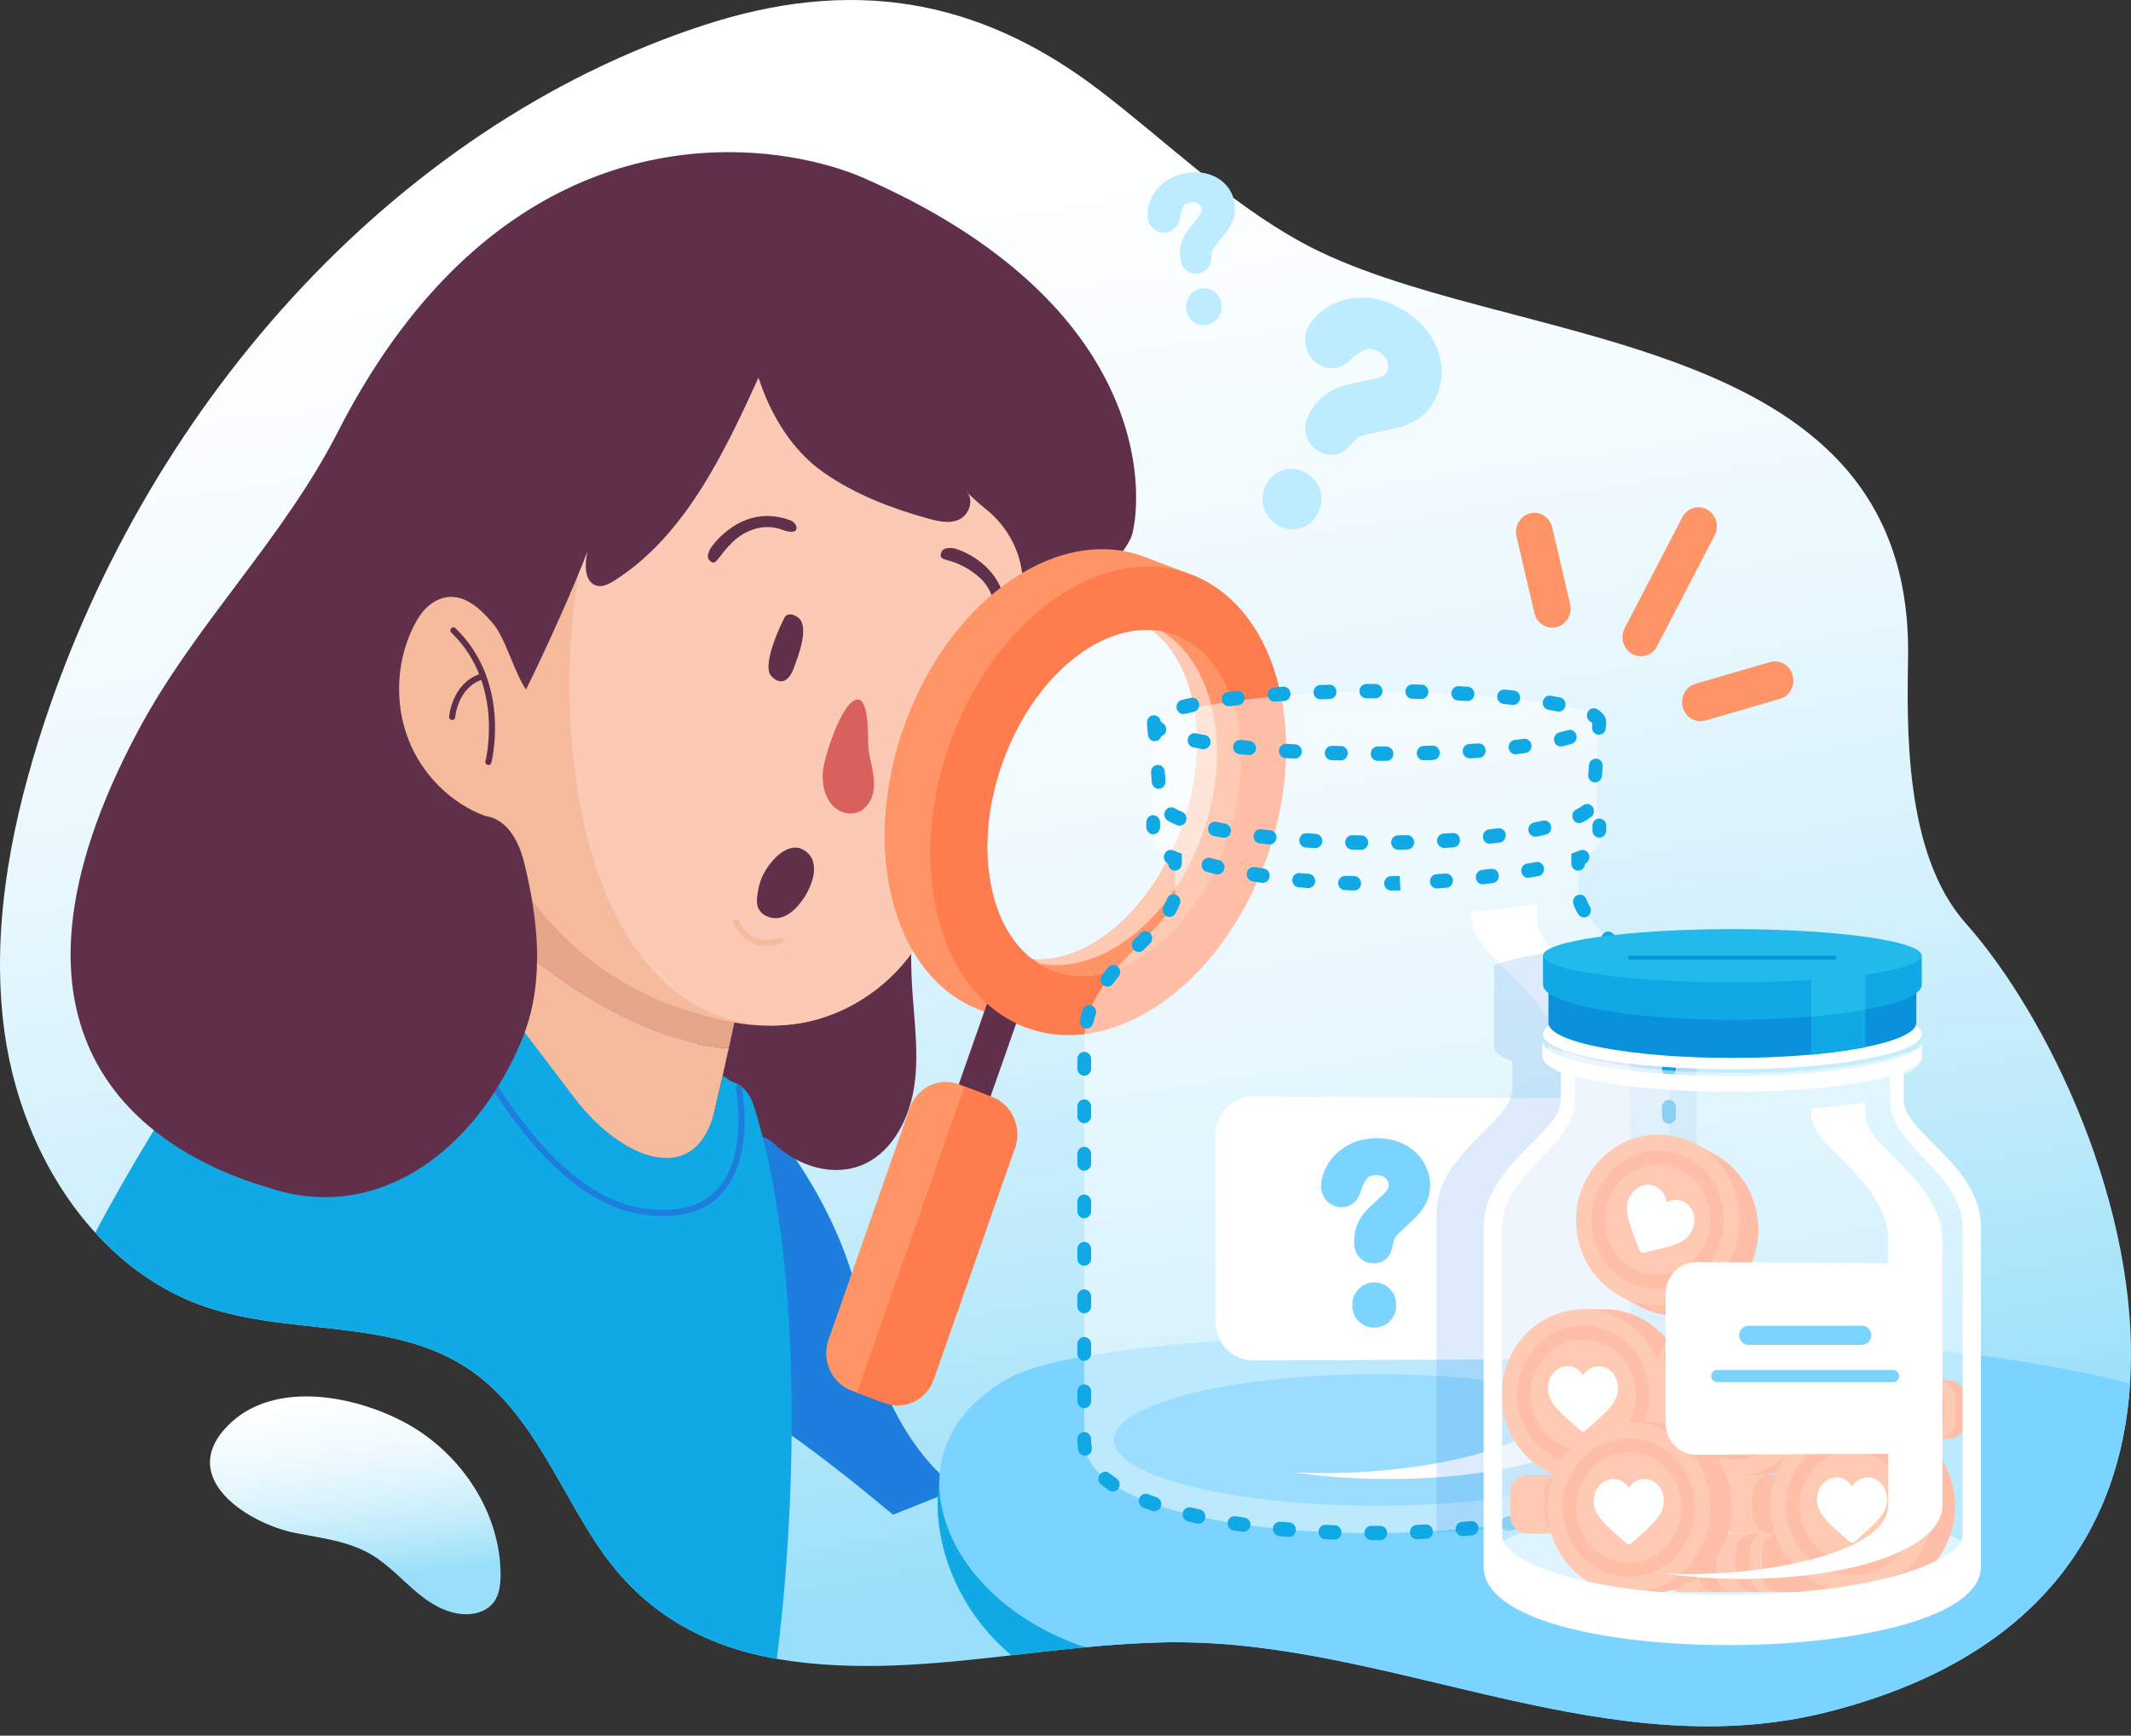 <svg width="205" height="167" viewBox="0 0 205 167" fill="none" xmlns="http://www.w3.org/2000/svg">
<rect x="0" y="0" width="205" height="167" fill="#333333" stroke="none"/>
<g clip-path="url(#clip0_158_73879)">
<path d="M204.91 133.155C204.018 146.911 196.372 159.527 175.794 164.728C155.119 169.956 135.204 158.617 114.812 158.038C114.158 158.02 113.513 158.011 112.876 158.011C112.222 158.02 111.568 158.029 110.914 158.057C109.72 158.093 108.527 158.158 107.334 158.25C106.918 158.277 106.494 158.305 106.07 158.341C105.504 158.387 104.938 158.443 104.373 158.498C102.013 158.727 99.653 159.003 97.293 159.27C89.841 160.124 82.389 160.887 74.92 159.646C74.859 159.637 74.788 159.628 74.726 159.61C67.646 158.387 61.785 155.089 57.569 148.813C53.75 143.134 51.152 136.105 45.574 132.062C38.211 126.723 28.284 128.607 19.808 125.749C15.68 124.352 12.1 121.834 9.165 118.609C4.454 113.445 1.413 106.452 0.432 99.294C-0.85 89.922 0.874 80.347 3.667 71.37C13.541 39.631 37.539 12.304 67.637 2.444C81.638 -2.141 93.907 -0.404 105.849 8.748C112.24 13.646 118.127 19.416 125.118 23.266C144.202 33.797 184.023 30.884 183.555 63.182C183.458 69.743 183.13 82.13 189.097 88.828C196.92 97.613 206.007 116.248 204.91 133.155Z" fill="url(#paint0_linear_158_73879)"/>
<path d="M70.335 104.053L69.318 133.678C70.202 134.211 71.095 134.762 71.979 135.323C73.287 136.141 74.56 137.004 75.824 137.886C79.316 140.349 82.639 143.014 85.91 145.743L86.652 145.449L92.186 143.225C92.186 143.225 91.39 142.756 90.241 141.617C88.04 139.43 84.548 134.781 82.878 126.217C81.083 117 75.559 109.732 72.474 106.268C71.183 104.834 70.335 104.053 70.335 104.053Z" fill="#1D7EDD"/>
<path d="M68.203 91.943C68.999 95.095 65.507 104.412 66.276 107.573C67.046 110.734 72.155 107.812 74.453 110.027C76.751 112.241 80.251 113.316 83.124 112.012C85.926 110.734 87.526 107.537 87.968 104.385C88.41 101.233 87.924 98.045 87.738 94.865C87.155 84.996 89.577 74.972 94.571 66.555C95.013 65.81 95.013 64.974 95.084 64.101C95.154 63.228 94.818 62.254 94.058 61.859C93.316 61.473 92.414 61.73 91.636 62.025C82.594 65.424 74.824 72.371 70.254 81.174C68.858 83.848 67.461 89.012 68.203 91.943Z" fill="#60304B"/>
<path d="M46.982 73.317C46.982 73.317 46.655 82.579 45.815 87.78C57.342 98.43 65.651 100.635 70.115 100.856C70.627 98.513 70.972 96.849 71.087 96.206L46.982 73.317Z" fill="#E5A589"/>
<path d="M44.904 91.024C43.393 92.844 47.07 117.203 54.698 121.614C63.096 125.942 66.667 115.77 68.664 107.197C69.23 104.798 69.716 102.639 70.105 100.856C65.65 100.627 57.333 98.431 45.806 87.781C45.559 89.38 45.258 90.593 44.904 91.024Z" fill="#F5BB9C"/>
<path d="M74.728 159.609C67.647 158.387 61.787 155.088 57.571 148.812C53.752 143.134 51.154 136.104 45.576 132.061C38.213 126.722 28.286 128.606 19.809 125.748C15.681 124.352 12.102 121.834 9.167 118.609C15.514 106.525 26.183 91.033 28.675 89.232C33.846 85.483 44.064 87.624 49.05 90.39C49.103 90.418 49.138 90.445 49.182 90.482C49.377 90.638 49.182 91.309 48.882 92.108C48.325 93.496 47.423 95.334 47.627 95.582L47.945 96.013L47.971 96.032L49.766 98.421L50.473 99.34L52.753 102.335L55.228 105.597C57.694 108.869 60.974 111.212 63.732 111.405C65.42 111.533 66.914 110.835 67.913 109.071C68.204 108.538 68.461 107.922 68.673 107.196L68.903 106.167L69.062 105.469L69.141 105.175L69.389 104.109L69.521 103.493C69.804 103.668 70.078 103.861 70.335 104.054C70.352 104.054 71.846 104.339 72.465 106.259C77.636 122.385 76.363 147.076 74.728 159.609Z" fill="#10A8E5"/>
<path d="M71.069 104.651C71.069 104.651 73.774 118.094 62.071 116.596C50.376 115.099 42.403 94.47 42.403 94.47" stroke="#1D7EDD" stroke-width="0.585" stroke-miterlimit="10" stroke-linecap="round"/>
<path d="M78.847 98.007C74.861 99.046 71.457 99.027 65.5 97.033C57.023 94.222 50.234 87.569 47.035 78.941C46.584 78.215 43.729 78.739 39.583 73.317C35.438 67.896 38.408 55.767 43.331 56.391C48.255 57.016 50.703 64.597 50.703 64.597L53.098 52.606C54.389 52.358 57.553 51.503 58.57 50.639C53.885 67.684 58.809 95.545 78.847 98.007Z" fill="#F5BB9C"/>
<path d="M98.099 61.123C97.489 65.13 96.208 69.007 95.28 73.317C94.961 74.796 94.493 76.662 93.848 78.729C93.406 80.181 92.867 81.716 92.239 83.278C91.09 86.126 89.631 89.048 87.81 91.584C86.493 93.422 84.84 94.966 83.002 96.124C79.422 98.403 75.091 99.266 70.892 98.255C54.363 94.286 52.586 65.543 56.599 50.942C60.851 47.607 64.413 40.623 64.413 40.623C65.801 42.195 67.648 28.733 76.169 30.571C83.744 32.206 97.012 48.691 97.012 48.691C98.638 53.258 98.692 57.255 98.099 61.123Z" fill="#FCCAB4"/>
<path d="M83.523 71.718C83.558 73.216 84.805 75.789 83.443 77.443C83.231 77.7 83.001 77.948 82.718 78.077C81.773 78.518 80.677 78.187 80.014 77.415C79.351 76.644 79.094 75.532 79.147 74.429C79.209 72.987 80.721 68.484 81.949 67.547C83.602 66.288 83.487 70.377 83.523 71.718Z" fill="#D8615D"/>
<path d="M25.899 114.299C26.014 114.336 26.12 114.372 26.226 114.4C36.48 117.607 45.787 110.679 50.207 100.038C50.304 99.808 50.384 99.579 50.472 99.34C52.364 94.194 51.754 88.442 50.446 83.075C49.341 78.6 46.883 78.591 46.698 78.518C43.392 77.305 40.634 74.567 39.308 71.204C37.85 67.5 38.141 63.099 40.112 59.672C40.572 58.881 41.2 58.174 41.995 57.779C44.223 56.685 46.035 58.367 47.414 59.975C48.625 61.381 49.526 64.836 50.605 66.343C52.399 62.722 55.077 56.823 56.518 53.047C56.235 54.269 56.2 56.005 57.376 56.345C57.977 56.52 58.595 56.189 59.117 55.858C65.852 51.567 69.583 43.747 72.968 36.341C74.135 39.943 76.194 43.334 79.226 45.456C82.249 47.579 85.732 48.902 89.259 49.886C90.275 50.17 91.389 50.428 92.326 49.959C93.272 49.49 93.74 47.974 92.927 47.294C93.475 47.8 94.12 48.415 94.819 48.967C96.993 50.694 98.372 53.322 98.399 56.161C98.416 58.661 98.089 61.234 97.373 64.817C99.892 64.588 102.341 62.998 103.746 54.039C104.082 51.889 106.115 57.007 108.767 51.815C109.209 50.942 110.553 43.986 105.965 35.735C102.562 29.587 95.879 22.742 83.107 17.137C76.132 14.077 58.012 10.879 42.632 26.941C39.043 30.69 35.596 35.487 32.484 41.588C27.207 51.916 18.792 60.03 13.33 70.23C-2.387 99.597 13.612 110.706 25.899 114.299Z" fill="#60304B"/>
<path d="M68.249 53.92C68.673 54.333 68.832 54.067 69.106 53.754C69.389 53.442 70.459 51.77 71.961 51.145C73.049 50.612 74.304 50.566 75.417 51.034C77.15 51.595 76.779 50.244 75.886 50.014C71.289 48.397 68.434 52.642 68.434 52.642C68.434 52.642 67.825 53.515 68.249 53.92Z" fill="#60304B"/>
<path d="M90.576 53.093C90.338 53.635 90.603 53.727 91.027 53.874C92.282 54.177 93.44 54.811 94.395 55.721C95.261 56.584 95.739 57.797 95.712 59.047C95.844 60.894 96.932 60.067 96.826 59.111C96.675 54.039 91.84 52.771 91.84 52.771C91.84 52.771 90.815 52.55 90.576 53.093Z" fill="#60304B"/>
<path d="M76.699 59.359C77.954 60.177 76.805 63.053 76.372 64.266C75.939 65.479 75.108 66.03 74.189 65.038C73.269 64.045 75.046 60.177 75.515 59.341C75.515 59.341 75.851 58.817 76.699 59.359Z" fill="#60304B"/>
<path d="M91.01 63.623C92.415 64.138 91.805 67.225 91.62 68.502C91.434 69.779 90.683 70.478 89.64 69.706C88.588 68.934 89.578 64.772 89.896 63.862C89.896 63.862 90.126 63.274 91.01 63.623Z" fill="#60304B"/>
<path d="M46.982 73.317C46.982 73.317 48.927 65.791 43.614 60.655" stroke="#60304B" stroke-width="0.585" stroke-miterlimit="10" stroke-linecap="round" stroke-linejoin="round"/>
<path d="M43.499 68.98C43.499 68.98 43.729 65.994 46.248 65.13" stroke="#60304B" stroke-width="0.585" stroke-miterlimit="10" stroke-linecap="round" stroke-linejoin="round"/>
<path d="M110.296 158.075C108.325 158.158 106.354 158.305 104.374 158.498C102.014 158.727 99.654 159.003 97.293 159.27C88.18 151.615 87.279 137.207 97.903 132.218L110.296 158.075Z" fill="#10A8E5"/>
<path d="M204.912 133.154C204.019 146.91 196.373 159.526 175.795 164.727C155.12 169.955 135.206 158.616 114.813 158.038C114.159 158.019 113.514 158.01 112.878 158.01C112.224 158.01 111.569 158.028 110.915 158.056C109.722 158.093 108.529 158.157 107.335 158.249C106.911 158.277 106.487 158.304 106.071 158.341C105.506 158.387 104.94 158.442 104.374 158.497C89.498 153.434 85.096 138.236 97.904 132.217C109.183 126.915 179.234 125.987 204.912 133.154Z" fill="#7BD3FF"/>
<path d="M70.838 88.764C70.838 88.764 71.837 91.493 75.125 90.501" stroke="#F5BB9C" stroke-width="0.585" stroke-miterlimit="10" stroke-linecap="round" stroke-linejoin="round"/>
<path d="M99.309 92.31C94.881 88.919 93.608 80.815 96.605 72.912C99.513 65.221 105.488 60.259 110.827 60.627C111.198 60.912 111.543 61.243 111.87 61.592L114.142 55.114L110.447 53.708C102.156 50.308 91.752 57.255 87.209 69.237C82.665 81.21 85.697 93.67 93.988 97.07L98.779 98.889L101.113 92.236C100.503 92.31 99.902 92.347 99.309 92.31Z" fill="#FF9566"/>
<path d="M98.491 96.382L95.427 95.22L91.139 107.434L94.203 108.597L98.491 96.382Z" fill="#60304B"/>
<path d="M114.84 55.371C106.548 51.971 96.144 58.918 91.601 70.9C87.058 82.873 90.09 95.333 98.381 98.733C106.672 102.133 117.076 95.186 121.619 83.204C126.163 71.231 123.131 58.771 114.84 55.371ZM99.309 92.31C94.88 88.919 93.608 80.815 96.604 72.912C99.512 65.221 105.488 60.259 110.827 60.627C115.255 64.017 116.528 72.122 113.531 80.024C110.623 87.706 104.648 92.668 99.309 92.31Z" fill="#FF7C4E"/>
<path d="M113.257 61.178C112.47 60.856 111.657 60.682 110.826 60.627C115.255 64.017 116.527 72.122 113.531 80.024C110.623 87.715 104.648 92.677 99.309 92.309C99.857 92.732 100.449 93.091 101.094 93.357C106.937 95.764 114.388 90.508 117.747 81.623C121.106 72.728 119.1 63.576 113.257 61.178Z" fill="#FF9566"/>
<path d="M84.566 134.799L81.914 133.797C79.996 133.071 79.006 130.866 79.713 128.872L87.518 106.626C88.216 104.632 90.338 103.603 92.256 104.338L94.907 105.34L84.566 134.799Z" fill="#FF9566"/>
<path d="M85.096 135.001L82.444 134L92.786 104.541L95.438 105.542C97.356 106.268 98.346 108.473 97.639 110.467L89.834 132.713C89.136 134.707 87.014 135.727 85.096 135.001Z" fill="#FF7C4E"/>
<path opacity="0.5" d="M115.504 80.722C112.455 88.763 105.843 93.743 100.053 92.732C99.841 92.613 99.638 92.466 99.452 92.309C95.015 88.928 93.742 80.823 96.73 72.921C99.647 65.221 105.613 60.259 110.961 60.627C111.226 60.645 111.482 60.672 111.747 60.718C116.918 63.916 118.642 72.462 115.504 80.722Z" fill="white"/>
<path opacity="0.5" fill-rule="evenodd" clip-rule="evenodd" d="M155.218 90.812C153.397 89.002 151.824 87.44 151.824 85.868V82.625C153.167 82.101 153.918 81.513 153.918 80.888C153.918 80.787 153.901 80.677 153.857 80.576V79.445C153.857 79.445 153.247 77.112 153.857 69.503C154.033 67.252 137.513 66.499 132.43 66.499C123.37 66.499 111.322 68.208 111.004 69.503C110.641 70.964 110.933 79.124 110.933 79.124V80.888C110.933 81.513 111.693 82.101 113.037 82.625V85.868C113.037 89.562 104.304 93.21 104.304 100.203V138.64C104.304 145.136 120.533 147.985 135.55 147.443C148.5 146.974 160.557 143.988 160.557 138.64V100.203C160.557 96.178 157.666 93.266 155.218 90.812Z" fill="white"/>
<path d="M110.932 80.273C110.57 80.273 110.27 79.96 110.27 79.584V79.124C110.27 78.748 110.57 78.435 110.932 78.435C111.295 78.435 111.595 78.748 111.595 79.124V79.584C111.595 79.97 111.295 80.273 110.932 80.273Z" fill="#10A8E5"/>
<path d="M113.037 83.774C112.675 83.774 112.374 83.471 112.374 83.094C112.374 83.094 112.374 83.094 112.365 83.094C112.029 82.947 111.87 82.542 112.012 82.193C112.153 81.844 112.542 81.679 112.878 81.826C113.002 81.881 113.134 81.936 113.267 81.982L113.691 82.147V83.085C113.7 83.461 113.399 83.774 113.037 83.774Z" fill="#10A8E5"/>
<path d="M131.935 148.196C131.573 148.196 131.254 147.884 131.254 147.507C131.254 147.13 131.537 146.818 131.9 146.818H132.775C132.775 146.818 132.775 146.818 132.784 146.818C133.146 146.818 133.447 147.121 133.447 147.498C133.447 147.875 133.155 148.187 132.792 148.196H131.935ZM128.391 148.132C128.382 148.132 128.373 148.132 128.364 148.132L127.48 148.095C127.118 148.077 126.835 147.755 126.844 147.378C126.853 147.002 127.162 146.68 127.533 146.717L128.408 146.754C128.771 146.763 129.062 147.084 129.045 147.47C129.036 147.847 128.744 148.132 128.391 148.132ZM136.302 148.104C135.948 148.104 135.656 147.81 135.639 147.443C135.621 147.066 135.904 146.744 136.275 146.726L137.15 146.68C137.522 146.653 137.822 146.956 137.849 147.333C137.866 147.709 137.583 148.04 137.221 148.058L136.337 148.104C136.319 148.104 136.311 148.104 136.302 148.104ZM123.997 147.875C123.98 147.875 123.962 147.875 123.944 147.875C123.653 147.847 123.352 147.82 123.06 147.792C122.698 147.755 122.424 147.424 122.459 147.038C122.495 146.662 122.813 146.386 123.184 146.414C123.476 146.441 123.759 146.469 124.05 146.487C124.413 146.515 124.687 146.845 124.66 147.231C124.634 147.599 124.342 147.875 123.997 147.875ZM140.695 147.81C140.359 147.81 140.067 147.544 140.032 147.185C139.996 146.809 140.271 146.469 140.633 146.441C140.925 146.414 141.216 146.386 141.499 146.358C141.862 146.322 142.189 146.597 142.224 146.974C142.259 147.351 141.994 147.691 141.632 147.728C141.34 147.755 141.04 147.783 140.748 147.81C140.73 147.81 140.712 147.81 140.695 147.81ZM119.622 147.388C119.595 147.388 119.56 147.388 119.534 147.378C119.242 147.333 118.941 147.296 118.659 147.25C118.296 147.195 118.049 146.845 118.102 146.469C118.155 146.092 118.491 145.835 118.853 145.89C119.136 145.936 119.428 145.973 119.719 146.019C120.082 146.074 120.338 146.423 120.285 146.8C120.232 147.13 119.949 147.388 119.622 147.388ZM145.061 147.287C144.734 147.287 144.451 147.038 144.407 146.698C144.354 146.322 144.611 145.973 144.973 145.917C145.265 145.871 145.548 145.835 145.83 145.78C146.193 145.724 146.529 145.982 146.591 146.358C146.652 146.735 146.396 147.084 146.034 147.149C145.742 147.195 145.45 147.241 145.159 147.287C145.123 147.287 145.097 147.287 145.061 147.287ZM115.291 146.607C115.247 146.607 115.202 146.607 115.149 146.588C114.858 146.524 114.566 146.46 114.274 146.386C113.921 146.303 113.7 145.927 113.779 145.559C113.859 145.192 114.212 144.953 114.575 145.044C114.849 145.109 115.132 145.173 115.423 145.237C115.786 145.311 116.007 145.679 115.936 146.055C115.874 146.386 115.6 146.607 115.291 146.607ZM149.393 146.496C149.083 146.496 148.809 146.276 148.747 145.954C148.668 145.577 148.898 145.219 149.26 145.136C149.543 145.072 149.826 145.008 150.109 144.943C150.462 144.861 150.825 145.081 150.904 145.458C150.984 145.826 150.763 146.202 150.409 146.285C150.126 146.358 149.835 146.423 149.534 146.487C149.49 146.496 149.446 146.496 149.393 146.496ZM111.048 145.412C110.977 145.412 110.906 145.403 110.836 145.375C110.544 145.274 110.261 145.164 109.987 145.063C109.642 144.925 109.475 144.53 109.598 144.172C109.731 143.813 110.111 143.639 110.456 143.767C110.721 143.868 110.986 143.969 111.269 144.07C111.614 144.19 111.799 144.585 111.684 144.943C111.578 145.237 111.322 145.412 111.048 145.412ZM153.644 145.311C153.37 145.311 153.105 145.127 153.017 144.842C152.902 144.484 153.087 144.089 153.441 143.969C153.715 143.878 153.989 143.776 154.254 143.675C154.599 143.547 154.979 143.73 155.103 144.08C155.227 144.438 155.05 144.833 154.714 144.962C154.44 145.063 154.157 145.173 153.865 145.274C153.786 145.302 153.715 145.311 153.644 145.311ZM107.053 143.51C106.929 143.51 106.805 143.473 106.69 143.4C106.416 143.216 106.16 143.032 105.921 142.839C105.629 142.609 105.576 142.168 105.806 141.874C106.036 141.58 106.452 141.516 106.734 141.755C106.947 141.92 107.167 142.086 107.406 142.251C107.716 142.453 107.804 142.885 107.601 143.207C107.486 143.4 107.274 143.51 107.053 143.51ZM157.657 143.464C157.436 143.464 157.215 143.345 157.092 143.133C156.897 142.812 156.994 142.38 157.313 142.187C157.56 142.031 157.781 141.874 158.002 141.709C158.294 141.479 158.709 141.553 158.93 141.856C159.142 142.159 159.08 142.591 158.789 142.821C158.55 143.005 158.285 143.188 158.011 143.363C157.896 143.427 157.772 143.464 157.657 143.464ZM160.459 140.11C160.406 140.11 160.353 140.101 160.3 140.092C159.947 140 159.726 139.632 159.814 139.256C159.858 139.053 159.885 138.842 159.885 138.631V138.52C159.885 138.144 160.185 137.831 160.548 137.831C160.91 137.831 161.211 138.144 161.211 138.52V138.64C161.211 138.962 161.175 139.283 161.105 139.586C161.034 139.899 160.76 140.11 160.459 140.11ZM104.374 140.064C104.065 140.064 103.791 139.844 103.729 139.513C103.676 139.228 103.641 138.934 103.641 138.64V138.474C103.641 138.098 103.941 137.785 104.304 137.785C104.666 137.785 104.967 138.098 104.967 138.474V138.64C104.967 138.842 104.984 139.044 105.028 139.237C105.099 139.614 104.869 139.972 104.516 140.055C104.463 140.055 104.418 140.064 104.374 140.064ZM160.548 135.552C160.185 135.552 159.885 135.24 159.885 134.863V133.944C159.885 133.568 160.185 133.255 160.548 133.255C160.91 133.255 161.211 133.568 161.211 133.944V134.863C161.211 135.24 160.919 135.552 160.548 135.552ZM104.304 135.497C103.941 135.497 103.641 135.185 103.641 134.808V133.889C103.641 133.513 103.941 133.2 104.304 133.2C104.666 133.2 104.967 133.513 104.967 133.889V134.808C104.967 135.194 104.666 135.497 104.304 135.497ZM160.548 130.986C160.185 130.986 159.885 130.673 159.885 130.296V129.387C159.885 129.01 160.185 128.698 160.548 128.698C160.91 128.698 161.211 129.01 161.211 129.387V130.296C161.211 130.673 160.919 130.986 160.548 130.986ZM104.304 130.931C103.941 130.931 103.641 130.618 103.641 130.241V129.332C103.641 128.955 103.941 128.642 104.304 128.642C104.666 128.642 104.967 128.955 104.967 129.332V130.241C104.967 130.618 104.666 130.931 104.304 130.931ZM160.548 126.41C160.185 126.41 159.885 126.097 159.885 125.72V124.802C159.885 124.425 160.185 124.112 160.548 124.112C160.91 124.112 161.211 124.425 161.211 124.802V125.72C161.211 126.106 160.919 126.41 160.548 126.41ZM104.304 126.364C103.941 126.364 103.641 126.051 103.641 125.675V124.756C103.641 124.379 103.941 124.066 104.304 124.066C104.666 124.066 104.967 124.379 104.967 124.756V125.675C104.967 126.051 104.666 126.364 104.304 126.364ZM160.548 121.843C160.185 121.843 159.885 121.53 159.885 121.154V120.235C159.885 119.858 160.185 119.546 160.548 119.546C160.91 119.546 161.211 119.858 161.211 120.235V121.154C161.211 121.53 160.919 121.843 160.548 121.843ZM104.304 121.788C103.941 121.788 103.641 121.475 103.641 121.098V120.18C103.641 119.803 103.941 119.49 104.304 119.49C104.666 119.49 104.967 119.803 104.967 120.18V121.098C104.967 121.484 104.666 121.788 104.304 121.788ZM160.548 117.267C160.185 117.267 159.885 116.954 159.885 116.578V115.659C159.885 115.282 160.185 114.97 160.548 114.97C160.91 114.97 161.211 115.282 161.211 115.659V116.578C161.211 116.964 160.919 117.267 160.548 117.267ZM104.304 117.221C103.941 117.221 103.641 116.908 103.641 116.532V115.622C103.641 115.245 103.941 114.933 104.304 114.933C104.666 114.933 104.967 115.245 104.967 115.622V116.532C104.967 116.908 104.666 117.221 104.304 117.221ZM160.548 112.7C160.185 112.7 159.885 112.388 159.885 112.011V111.101C159.885 110.724 160.185 110.412 160.548 110.412C160.91 110.412 161.211 110.724 161.211 111.101V112.011C161.211 112.388 160.919 112.7 160.548 112.7ZM104.304 112.645C103.941 112.645 103.641 112.332 103.641 111.956V111.037C103.641 110.66 103.941 110.348 104.304 110.348C104.666 110.348 104.967 110.66 104.967 111.037V111.956C104.967 112.342 104.666 112.645 104.304 112.645ZM160.548 108.124C160.185 108.124 159.885 107.811 159.885 107.435V106.516C159.885 106.139 160.185 105.827 160.548 105.827C160.91 105.827 161.211 106.139 161.211 106.516V107.435C161.211 107.821 160.919 108.124 160.548 108.124ZM104.304 108.078C103.941 108.078 103.641 107.766 103.641 107.389V106.47C103.641 106.093 103.941 105.781 104.304 105.781C104.666 105.781 104.967 106.093 104.967 106.47V107.389C104.967 107.766 104.666 108.078 104.304 108.078ZM160.548 103.557C160.185 103.557 159.885 103.245 159.885 102.868V101.949C159.885 101.572 160.185 101.26 160.548 101.26C160.91 101.26 161.211 101.572 161.211 101.949V102.868C161.211 103.245 160.919 103.557 160.548 103.557ZM104.304 103.502C103.941 103.502 103.641 103.19 103.641 102.813V101.894C103.641 101.517 103.941 101.205 104.304 101.205C104.666 101.205 104.967 101.517 104.967 101.894V102.813C104.967 103.199 104.666 103.502 104.304 103.502ZM160.336 99.009C160.035 99.009 159.761 98.797 159.69 98.485C159.628 98.209 159.549 97.943 159.461 97.685C159.337 97.327 159.514 96.932 159.858 96.803C160.203 96.675 160.583 96.858 160.707 97.217C160.813 97.52 160.901 97.842 160.981 98.163C161.069 98.531 160.848 98.907 160.495 98.999C160.442 98.999 160.389 99.009 160.336 99.009ZM104.533 98.954C104.48 98.954 104.427 98.944 104.374 98.935C104.021 98.843 103.8 98.466 103.888 98.099C103.968 97.777 104.056 97.465 104.162 97.153C104.286 96.794 104.666 96.61 105.011 96.739C105.355 96.868 105.532 97.263 105.408 97.621C105.32 97.878 105.241 98.154 105.17 98.421C105.099 98.751 104.825 98.954 104.533 98.954ZM158.347 94.975C158.152 94.975 157.949 94.883 157.825 94.708C157.648 94.478 157.472 94.249 157.286 94.028C157.047 93.734 157.083 93.302 157.357 93.054C157.64 92.806 158.055 92.843 158.294 93.128C158.488 93.367 158.683 93.615 158.868 93.863C159.089 94.166 159.036 94.598 158.753 94.828C158.638 94.929 158.488 94.975 158.347 94.975ZM106.531 94.929C106.39 94.929 106.248 94.883 106.124 94.782C105.833 94.552 105.789 94.111 106.01 93.817C106.195 93.569 106.39 93.321 106.593 93.082C106.832 92.797 107.256 92.76 107.53 93.008C107.804 93.256 107.839 93.688 107.601 93.982C107.415 94.203 107.238 94.433 107.061 94.662C106.929 94.837 106.734 94.929 106.531 94.929ZM155.341 91.639C155.174 91.639 155.006 91.575 154.882 91.446L154.245 90.812C153.98 90.546 153.971 90.114 154.228 89.838C154.484 89.562 154.899 89.562 155.165 89.82L155.801 90.454C156.066 90.72 156.075 91.152 155.819 91.428C155.686 91.566 155.518 91.639 155.341 91.639ZM109.545 91.603C109.368 91.603 109.201 91.529 109.068 91.391C108.812 91.115 108.82 90.684 109.086 90.417L109.722 89.783C109.987 89.517 110.403 89.526 110.659 89.801C110.915 90.077 110.906 90.509 110.641 90.775L110.005 91.409C109.881 91.538 109.713 91.603 109.545 91.603ZM152.38 88.276C152.159 88.276 151.947 88.166 151.815 87.954C151.62 87.624 151.47 87.32 151.364 87.008C151.24 86.65 151.417 86.255 151.762 86.126C152.106 85.997 152.486 86.181 152.61 86.539C152.69 86.751 152.796 86.981 152.946 87.229C153.14 87.55 153.043 87.973 152.734 88.175C152.619 88.239 152.495 88.276 152.38 88.276ZM112.506 88.23C112.391 88.23 112.268 88.193 112.162 88.129C111.852 87.927 111.755 87.504 111.941 87.183C112.082 86.944 112.188 86.714 112.259 86.503C112.383 86.144 112.754 85.951 113.099 86.08C113.443 86.209 113.629 86.595 113.505 86.953C113.399 87.265 113.258 87.578 113.063 87.909C112.94 88.111 112.727 88.23 112.506 88.23Z" fill="#10A8E5"/>
<path d="M151.823 83.774C151.461 83.774 151.16 83.461 151.16 83.085V82.147L151.584 81.982C151.717 81.927 151.85 81.872 151.973 81.826C152.309 81.679 152.698 81.844 152.84 82.193C152.981 82.542 152.822 82.947 152.486 83.094C152.486 83.094 152.486 83.094 152.477 83.094C152.477 83.471 152.186 83.774 151.823 83.774Z" fill="#10A8E5"/>
<path d="M153.855 80.594C153.493 80.594 153.192 80.282 153.192 79.905V79.445C153.192 79.069 153.493 78.756 153.855 78.756C154.218 78.756 154.518 79.069 154.518 79.445V79.905C154.518 80.282 154.218 80.594 153.855 80.594Z" fill="#10A8E5"/>
<path opacity="0.5" fill-rule="evenodd" clip-rule="evenodd" d="M132.431 144.879C146.352 144.879 157.711 142.04 157.711 138.548C157.711 135.065 146.352 132.217 132.431 132.217C118.509 132.217 107.15 135.056 107.15 138.548C107.15 142.03 118.509 144.879 132.431 144.879Z" fill="#7BD3FF"/>
<path d="M133.411 73.206H132.527C132.165 73.206 131.864 72.894 131.864 72.517C131.864 72.14 132.165 71.828 132.527 71.828H133.341C133.703 71.828 134.039 72.14 134.039 72.517C134.039 72.894 133.774 73.206 133.411 73.206ZM128.992 73.16C128.983 73.16 128.983 73.16 128.974 73.16L128.09 73.142C127.728 73.133 127.436 72.811 127.445 72.434C127.454 72.058 127.754 71.773 128.125 71.764L129.009 71.782C129.372 71.791 129.663 72.104 129.655 72.49C129.646 72.866 129.345 73.16 128.992 73.16ZM136.956 73.151C136.593 73.151 136.302 72.857 136.293 72.48C136.284 72.104 136.576 71.782 136.938 71.773L137.822 71.745C138.167 71.727 138.494 72.03 138.503 72.416C138.512 72.793 138.229 73.114 137.857 73.124L136.973 73.151C136.965 73.151 136.965 73.151 136.956 73.151ZM124.572 72.995C124.563 72.995 124.545 72.995 124.537 72.995L123.653 72.94C123.29 72.921 123.007 72.591 123.025 72.214C123.052 71.837 123.396 71.552 123.723 71.561L124.607 71.617C124.97 71.635 125.253 71.966 125.235 72.343C125.217 72.71 124.917 72.995 124.572 72.995ZM141.375 72.958C141.031 72.958 140.739 72.673 140.712 72.315C140.686 71.938 140.969 71.608 141.331 71.589L142.206 71.534C142.586 71.516 142.887 71.791 142.913 72.177C142.94 72.554 142.666 72.885 142.295 72.912L141.402 72.977C141.402 72.958 141.393 72.958 141.375 72.958ZM120.161 72.655C120.144 72.655 120.117 72.655 120.099 72.655L119.215 72.563C118.853 72.526 118.588 72.186 118.623 71.81C118.659 71.433 118.994 71.157 119.348 71.194L120.223 71.286C120.586 71.323 120.851 71.663 120.824 72.039C120.789 72.388 120.497 72.655 120.161 72.655ZM145.786 72.572C145.45 72.572 145.167 72.315 145.132 71.957C145.088 71.58 145.353 71.24 145.715 71.194C146.007 71.157 146.299 71.12 146.582 71.084C146.935 71.038 147.28 71.304 147.324 71.681C147.368 72.058 147.112 72.407 146.75 72.453C146.458 72.49 146.157 72.526 145.866 72.563C145.839 72.563 145.813 72.572 145.786 72.572ZM115.777 72.085C115.742 72.085 115.706 72.085 115.671 72.076C115.362 72.021 115.07 71.966 114.787 71.911C114.425 71.837 114.195 71.479 114.265 71.102C114.336 70.725 114.681 70.477 115.043 70.56C115.317 70.615 115.6 70.67 115.901 70.716C116.263 70.781 116.511 71.13 116.449 71.506C116.378 71.846 116.095 72.085 115.777 72.085ZM150.153 71.828C149.852 71.828 149.578 71.617 149.508 71.295C149.428 70.927 149.649 70.551 150.003 70.468C150.294 70.394 150.568 70.321 150.833 70.248C151.187 70.146 151.549 70.358 151.647 70.725C151.744 71.093 151.541 71.47 151.187 71.571C150.904 71.653 150.612 71.727 150.303 71.8C150.25 71.819 150.206 71.828 150.153 71.828ZM111.534 70.863C111.419 70.863 111.304 70.836 111.198 70.771C110.633 70.422 110.341 69.999 110.341 69.512C110.341 69.136 110.641 68.823 111.004 68.823C111.34 68.823 111.623 69.09 111.658 69.421C111.684 69.448 111.746 69.503 111.87 69.586C112.188 69.779 112.285 70.202 112.1 70.532C111.976 70.744 111.755 70.863 111.534 70.863Z" fill="#10A8E5"/>
<path d="M130.954 81.761C130.954 81.761 130.945 81.761 130.954 81.761L130.052 81.743C129.69 81.734 129.398 81.421 129.407 81.035C129.416 80.659 129.708 80.365 130.07 80.365C130.07 80.365 130.079 80.365 130.088 80.365L130.963 80.383C131.325 80.383 131.626 80.695 131.617 81.081C131.608 81.458 131.316 81.761 130.954 81.761ZM134.49 81.752C134.127 81.752 133.836 81.449 133.827 81.072C133.818 80.695 134.11 80.383 134.481 80.374L135.356 80.355C135.365 80.355 135.365 80.355 135.374 80.355C135.736 80.355 136.028 80.65 136.037 81.026C136.045 81.403 135.754 81.725 135.391 81.734L134.499 81.752C134.499 81.752 134.49 81.752 134.49 81.752ZM126.534 81.605C126.526 81.605 126.508 81.605 126.499 81.605L125.615 81.55C125.253 81.522 124.97 81.201 124.996 80.815C125.023 80.438 125.315 80.144 125.704 80.172L126.579 80.227C126.941 80.245 127.224 80.576 127.206 80.953C127.18 81.329 126.888 81.605 126.534 81.605ZM138.909 81.578C138.565 81.578 138.273 81.293 138.246 80.934C138.229 80.558 138.503 80.227 138.865 80.208L139.74 80.153C140.111 80.126 140.421 80.411 140.447 80.796C140.474 81.173 140.2 81.504 139.829 81.532L138.945 81.596C138.936 81.578 138.918 81.578 138.909 81.578ZM122.132 81.256C122.106 81.256 122.088 81.256 122.062 81.256C121.761 81.219 121.469 81.192 121.178 81.155C120.815 81.109 120.55 80.769 120.594 80.392C120.639 80.015 120.966 79.749 121.328 79.786C121.611 79.823 121.903 79.85 122.203 79.887C122.566 79.924 122.831 80.263 122.795 80.64C122.751 80.99 122.459 81.256 122.132 81.256ZM143.311 81.182C142.975 81.182 142.693 80.925 142.657 80.567C142.613 80.19 142.878 79.85 143.241 79.804C143.532 79.767 143.824 79.731 144.107 79.694C144.478 79.648 144.805 79.914 144.849 80.291C144.894 80.668 144.637 81.017 144.275 81.063C143.983 81.1 143.691 81.136 143.391 81.173C143.364 81.182 143.338 81.182 143.311 81.182ZM117.748 80.613C117.713 80.613 117.669 80.613 117.624 80.603C117.324 80.548 117.023 80.484 116.74 80.429C116.378 80.355 116.148 79.988 116.228 79.611C116.299 79.234 116.652 78.996 117.015 79.078C117.289 79.133 117.571 79.198 117.872 79.253C118.234 79.317 118.473 79.675 118.402 80.052C118.34 80.383 118.066 80.613 117.748 80.613ZM147.687 80.502C147.377 80.502 147.103 80.273 147.041 79.951C146.971 79.574 147.201 79.216 147.563 79.142C147.855 79.078 148.138 79.023 148.412 78.959C148.774 78.876 149.128 79.106 149.207 79.483C149.287 79.85 149.066 80.227 148.703 80.309C148.42 80.374 148.129 80.438 147.819 80.502C147.766 80.493 147.722 80.502 147.687 80.502ZM113.479 79.446C113.399 79.446 113.311 79.427 113.231 79.4C112.904 79.262 112.613 79.124 112.356 78.977C112.038 78.793 111.914 78.371 112.091 78.04C112.268 77.709 112.674 77.58 112.993 77.764C113.205 77.884 113.452 78.003 113.726 78.113C114.062 78.26 114.23 78.656 114.089 79.014C113.991 79.29 113.744 79.446 113.479 79.446ZM151.912 79.198C151.664 79.198 151.435 79.051 151.32 78.812C151.161 78.472 151.293 78.058 151.629 77.893C151.894 77.764 152.106 77.626 152.274 77.498C152.566 77.268 152.981 77.323 153.202 77.626C153.423 77.93 153.37 78.362 153.079 78.591C152.84 78.775 152.548 78.959 152.212 79.133C152.106 79.17 152.009 79.198 151.912 79.198ZM111.463 75.899C111.119 75.899 110.836 75.623 110.801 75.265L110.73 74.346C110.694 73.969 110.968 73.629 111.331 73.602C111.702 73.565 112.02 73.85 112.047 74.227L112.118 75.145C112.153 75.522 111.879 75.862 111.516 75.89C111.499 75.899 111.481 75.899 111.463 75.899ZM153.441 75.283C153.423 75.283 153.406 75.283 153.388 75.283C153.026 75.256 152.752 74.916 152.787 74.539L152.858 73.62C152.884 73.243 153.229 72.968 153.574 72.995C153.936 73.023 154.21 73.363 154.175 73.74L154.104 74.658C154.078 75.008 153.786 75.283 153.441 75.283ZM111.092 71.323C110.747 71.323 110.465 71.047 110.429 70.689L110.359 69.77C110.323 69.393 110.597 69.053 110.96 69.026C111.34 68.998 111.649 69.274 111.676 69.65L111.746 70.569C111.782 70.946 111.508 71.286 111.145 71.314C111.128 71.323 111.11 71.323 111.092 71.323ZM153.812 70.698C153.795 70.698 153.777 70.698 153.759 70.698C153.397 70.67 153.123 70.331 153.158 69.954L153.185 69.577C153.149 69.549 153.088 69.494 152.981 69.43C152.663 69.237 152.566 68.814 152.752 68.484C152.937 68.153 153.344 68.052 153.662 68.245C154.228 68.594 154.519 69.016 154.519 69.504L154.475 70.073C154.449 70.431 154.157 70.698 153.812 70.698ZM113.841 68.704C113.541 68.704 113.267 68.493 113.196 68.171C113.116 67.803 113.337 67.427 113.691 67.344C113.974 67.28 114.265 67.206 114.575 67.142C114.92 67.068 115.282 67.307 115.353 67.684C115.423 68.061 115.194 68.419 114.831 68.493C114.54 68.557 114.257 68.621 113.991 68.686C113.947 68.695 113.894 68.704 113.841 68.704ZM149.95 68.465C149.905 68.465 149.87 68.465 149.826 68.456C149.552 68.401 149.269 68.346 148.968 68.3C148.606 68.235 148.359 67.886 148.42 67.51C148.482 67.133 148.827 66.876 149.181 66.94C149.49 66.995 149.782 67.05 150.065 67.105C150.427 67.179 150.657 67.537 150.586 67.914C150.542 68.235 150.259 68.465 149.95 68.465ZM118.199 67.951C117.872 67.951 117.58 67.693 117.545 67.344C117.501 66.967 117.757 66.618 118.119 66.581C118.411 66.545 118.703 66.508 119.003 66.471C119.357 66.434 119.693 66.701 119.737 67.087C119.772 67.464 119.516 67.803 119.145 67.85C118.853 67.886 118.561 67.914 118.279 67.951C118.252 67.951 118.225 67.951 118.199 67.951ZM145.574 67.822C145.548 67.822 145.53 67.822 145.503 67.822L144.628 67.73C144.266 67.693 144.001 67.353 144.027 66.977C144.063 66.6 144.381 66.324 144.752 66.352L145.636 66.444C145.998 66.48 146.264 66.82 146.228 67.197C146.193 67.555 145.91 67.822 145.574 67.822ZM122.61 67.519C122.265 67.519 121.973 67.243 121.947 66.876C121.92 66.499 122.194 66.168 122.566 66.14L123.449 66.076C123.803 66.039 124.13 66.343 124.148 66.719C124.165 67.096 123.891 67.427 123.529 67.445L122.654 67.5C122.636 67.519 122.619 67.519 122.61 67.519ZM141.163 67.454C141.146 67.454 141.137 67.454 141.128 67.454L140.244 67.399C139.882 67.381 139.599 67.05 139.616 66.673C139.634 66.297 139.979 65.993 140.315 66.021L141.199 66.076C141.561 66.094 141.844 66.425 141.826 66.802C141.809 67.169 141.517 67.454 141.163 67.454ZM127.021 67.289C126.667 67.289 126.366 66.995 126.358 66.627C126.349 66.251 126.632 65.929 126.994 65.911L127.878 65.883C128.249 65.865 128.55 66.168 128.559 66.554C128.567 66.94 128.285 67.252 127.913 67.261L127.029 67.289C127.038 67.289 127.029 67.289 127.021 67.289ZM136.744 67.252C136.735 67.252 136.735 67.252 136.726 67.252L135.842 67.234C135.48 67.225 135.188 66.912 135.197 66.526C135.206 66.15 135.497 65.856 135.86 65.856C135.869 65.856 135.869 65.856 135.877 65.856L136.761 65.874C137.124 65.883 137.416 66.205 137.407 66.581C137.398 66.949 137.106 67.252 136.744 67.252ZM131.44 67.188C131.078 67.188 130.777 66.885 130.777 66.508C130.777 66.131 131.069 65.819 131.431 65.81H132.324C132.687 65.81 132.987 66.122 132.987 66.499C132.987 66.876 132.687 67.188 132.324 67.188H131.44C131.44 67.188 131.449 67.188 131.44 67.188Z" fill="#10A8E5"/>
<path d="M133.818 85.685C133.456 85.685 133.164 85.382 133.155 85.005C133.146 84.628 133.438 84.307 133.809 84.307L134.649 84.288L134.72 85.667L133.836 85.685C133.827 85.685 133.818 85.685 133.818 85.685ZM130.282 85.676C130.273 85.676 130.273 85.676 130.265 85.676L129.372 85.648C129.009 85.639 128.718 85.317 128.727 84.941C128.735 84.564 129.062 84.297 129.407 84.27L130.282 84.297C130.645 84.307 130.936 84.619 130.928 85.005C130.936 85.382 130.636 85.676 130.282 85.676ZM138.229 85.492C137.884 85.492 137.592 85.216 137.566 84.849C137.539 84.472 137.822 84.141 138.185 84.114C138.476 84.095 138.768 84.077 139.06 84.049C139.413 84.031 139.74 84.307 139.767 84.683C139.793 85.06 139.519 85.391 139.157 85.418C138.856 85.446 138.565 85.464 138.273 85.483C138.255 85.492 138.246 85.492 138.229 85.492ZM125.863 85.446C125.845 85.446 125.827 85.446 125.81 85.446C125.509 85.418 125.209 85.391 124.917 85.373C124.554 85.336 124.28 85.005 124.316 84.628C124.351 84.251 124.652 83.967 125.032 84.003C125.315 84.031 125.606 84.059 125.907 84.077C126.269 84.105 126.543 84.435 126.517 84.821C126.499 85.17 126.207 85.446 125.863 85.446ZM142.631 85.088C142.295 85.088 142.012 84.83 141.977 84.472C141.932 84.095 142.198 83.755 142.56 83.709C142.852 83.673 143.143 83.636 143.435 83.599C143.806 83.553 144.133 83.82 144.178 84.196C144.222 84.573 143.965 84.922 143.603 84.968C143.302 85.005 143.011 85.042 142.719 85.079C142.684 85.079 142.657 85.088 142.631 85.088ZM121.47 84.95C121.443 84.95 121.408 84.95 121.381 84.941C121.072 84.895 120.78 84.849 120.497 84.803C120.135 84.748 119.887 84.389 119.94 84.013C119.993 83.636 120.338 83.379 120.701 83.434C120.975 83.48 121.266 83.526 121.567 83.562C121.929 83.618 122.185 83.967 122.132 84.343C122.079 84.702 121.797 84.95 121.47 84.95ZM147.006 84.463C146.688 84.463 146.405 84.224 146.352 83.884C146.29 83.507 146.538 83.158 146.9 83.094L147.766 82.947C148.138 82.873 148.473 83.14 148.526 83.507C148.588 83.884 148.341 84.242 147.987 84.297L147.112 84.445C147.077 84.463 147.041 84.463 147.006 84.463ZM117.121 84.132C117.068 84.132 117.023 84.123 116.97 84.114C116.387 83.976 116.078 83.884 116.078 83.884C115.724 83.783 115.521 83.397 115.627 83.029C115.724 82.662 116.095 82.451 116.449 82.552C116.458 82.552 116.741 82.634 117.28 82.763C117.633 82.846 117.854 83.222 117.775 83.59C117.695 83.921 117.421 84.132 117.121 84.132Z" fill="#10A8E5"/>
<path fill-rule="evenodd" clip-rule="evenodd" d="M124.343 141.663C140.165 143.878 156.818 140.156 156.818 133.733V103.144C156.818 95.976 147.855 92.227 147.855 88.442V86.981C146.008 87.284 143.895 87.532 141.57 87.706V88.442C141.57 92.237 150.533 95.976 150.533 103.144V105.67L120.524 105.514C118.553 105.505 116.944 107.168 116.944 109.217V127.191C116.944 129.24 118.544 130.903 120.524 130.894L150.542 130.783V133.733C150.533 139.292 135.807 142.269 124.343 141.663Z" fill="white"/>
<path d="M136.894 111.726C136.46 111.037 135.842 110.486 135.055 110.091C133.464 109.291 131.183 109.319 129.628 110.21C128.814 110.67 128.187 111.267 127.754 111.984C127.312 112.709 127.091 113.454 127.091 114.198C127.091 114.685 127.285 115.154 127.648 115.549C128.019 115.944 128.505 116.155 129.044 116.155C129.575 116.155 130.52 115.944 130.927 114.566C131.104 114.005 131.316 113.592 131.546 113.334C131.74 113.114 132.138 113.068 132.439 113.068C132.801 113.068 133.084 113.169 133.296 113.371C133.499 113.564 133.588 113.766 133.588 114.042C133.588 114.161 133.561 114.262 133.508 114.363C133.429 114.52 133.322 114.657 133.208 114.777C133.048 114.942 132.783 115.2 132.412 115.53C131.952 115.953 131.59 116.311 131.316 116.615C130.998 116.973 130.741 117.387 130.556 117.846C130.361 118.324 130.264 118.884 130.264 119.509C130.264 120.143 130.45 120.658 130.821 121.025C131.175 121.374 131.625 121.558 132.129 121.558C133.102 121.558 133.764 120.97 133.941 119.969C134.003 119.684 134.047 119.491 134.083 119.371C134.1 119.298 134.127 119.224 134.162 119.16C134.18 119.123 134.224 119.05 134.33 118.921C134.436 118.792 134.578 118.645 134.754 118.48C135.497 117.782 136.018 117.295 136.301 117.001C136.637 116.661 136.929 116.247 137.176 115.779C137.442 115.264 137.574 114.676 137.574 114.014C137.556 113.196 137.336 112.425 136.894 111.726Z" fill="#7BD3FF"/>
<path d="M130.715 124.003C130.308 124.416 130.087 124.958 130.087 125.556C130.087 126.401 130.449 126.907 130.759 127.182C131.174 127.55 131.66 127.743 132.208 127.743C132.748 127.743 133.243 127.541 133.649 127.173C134.082 126.778 134.312 126.217 134.312 125.556C134.312 124.958 134.1 124.426 133.702 124.012C132.898 123.176 131.519 123.185 130.715 124.003Z" fill="#7BD3FF"/>
<path opacity="0.15" fill-rule="evenodd" clip-rule="evenodd" d="M157.869 90.812C147.642 91.244 143.736 92.861 143.736 92.861V100.681C143.736 101.195 144.363 101.692 145.486 102.123V104.834C145.486 107.912 138.202 110.954 138.202 116.78V147.443C151.152 146.974 163.208 143.988 163.208 138.64V100.203C163.208 96.178 160.318 93.265 157.869 90.812Z" fill="#1D7EDD"/>
<path d="M73.331 84.335C73.083 84.868 72.959 85.447 72.871 86.035C72.818 86.412 72.774 86.798 72.871 87.165C73.127 88.093 74.241 88.525 75.134 88.277C76.027 88.029 76.716 87.285 77.255 86.513C78.148 85.236 79.058 82.847 77.344 81.799C75.744 80.816 73.941 82.993 73.331 84.335Z" fill="#60304B"/>
<path d="M149.322 60.397C148.526 60.397 147.801 59.837 147.607 58.991L145.883 51.613C145.653 50.63 146.237 49.637 147.182 49.389C148.128 49.141 149.092 49.757 149.322 50.74L151.045 58.118C151.275 59.102 150.692 60.094 149.746 60.342C149.604 60.379 149.463 60.397 149.322 60.397Z" fill="#FF9566"/>
<path d="M157.851 63.145C157.568 63.145 157.276 63.072 157.011 62.925C156.154 62.447 155.836 61.326 156.295 60.434L161.838 49.766C162.297 48.875 163.376 48.544 164.233 49.022C165.09 49.5 165.409 50.621 164.949 51.512L159.407 62.18C159.088 62.796 158.487 63.145 157.851 63.145Z" fill="#FF9566"/>
<path d="M163.58 69.394C162.802 69.394 162.095 68.861 161.883 68.052C161.618 67.078 162.166 66.058 163.112 65.791L170.28 63.706C171.217 63.43 172.199 64 172.455 64.983C172.72 65.957 172.172 66.977 171.226 67.243L164.058 69.329C163.899 69.375 163.739 69.394 163.58 69.394Z" fill="#FF9566"/>
<path d="M154.358 142.427C158.69 142.427 162.199 138.742 162.199 134.203C162.199 129.664 158.69 125.979 154.358 125.979H152.299V142.427H154.358Z" fill="#FF7C4E"/>
<path d="M152.299 142.427C156.63 142.427 160.14 138.745 160.14 134.203C160.14 129.661 156.63 125.979 152.299 125.979C147.969 125.979 144.459 129.661 144.459 134.203C144.459 138.745 147.969 142.427 152.299 142.427Z" fill="#FF9566"/>
<path d="M146.589 134.203C146.589 130.895 149.143 128.212 152.299 128.212C155.455 128.212 158.009 130.895 158.009 134.203C158.009 137.511 155.455 140.194 152.299 140.194C149.143 140.194 146.589 137.511 146.589 134.203Z" fill="#FF9566"/>
<path d="M145.943 134.203C145.943 130.527 148.798 127.532 152.299 127.532C155.799 127.532 158.654 130.527 158.654 134.203C158.654 137.878 155.799 140.874 152.299 140.874C148.798 140.874 145.943 137.878 145.943 134.203ZM147.234 134.203C147.234 137.134 149.506 139.514 152.299 139.514C155.092 139.514 157.364 137.134 157.364 134.203C157.364 131.272 155.092 128.892 152.299 128.892C149.506 128.892 147.234 131.272 147.234 134.203Z" fill="#FF7C4E"/>
<path d="M149.462 132.071C149.807 131.676 150.293 131.456 150.806 131.456C151.195 131.456 151.548 131.584 151.866 131.841C152.025 131.97 152.167 132.126 152.291 132.31C152.414 132.126 152.565 131.97 152.715 131.841C153.024 131.584 153.387 131.456 153.776 131.456C154.297 131.456 154.775 131.676 155.119 132.071C155.464 132.466 155.65 132.999 155.65 133.578C155.65 134.175 155.437 134.727 154.978 135.296C154.571 135.811 153.988 136.335 153.307 136.941C153.077 137.153 152.812 137.382 152.538 137.63C152.467 137.695 152.37 137.732 152.282 137.732C152.185 137.732 152.096 137.695 152.025 137.63C151.751 137.382 151.486 137.143 151.256 136.941C150.576 136.335 149.992 135.811 149.586 135.296C149.126 134.718 148.914 134.175 148.914 133.578C148.932 132.999 149.117 132.457 149.462 132.071Z" fill="#FAFEFF"/>
<path d="M168.793 142.031C173.124 142.031 176.633 138.347 176.633 133.807C176.633 129.268 173.124 125.583 168.793 125.583H166.733V142.041H168.793V142.031Z" fill="#FF7C4E"/>
<path d="M166.734 142.022C171.064 142.022 174.574 138.34 174.574 133.798C174.574 129.256 171.064 125.574 166.734 125.574C162.404 125.574 158.894 129.256 158.894 133.798C158.894 138.34 162.404 142.022 166.734 142.022Z" fill="#FF9566"/>
<path d="M161.024 133.798C161.024 130.49 163.579 127.807 166.735 127.807C169.89 127.807 172.445 130.49 172.445 133.798C172.445 137.106 169.89 139.789 166.735 139.789C163.579 139.799 161.024 137.115 161.024 133.798Z" fill="#FF9566"/>
<path d="M160.378 133.798C160.378 130.122 163.233 127.126 166.733 127.126C170.234 127.126 173.089 130.122 173.089 133.798C173.089 137.473 170.234 140.469 166.733 140.469C163.233 140.469 160.378 137.482 160.378 133.798ZM161.668 133.798C161.668 136.729 163.94 139.109 166.733 139.109C169.527 139.109 171.798 136.729 171.798 133.798C171.798 130.866 169.527 128.486 166.733 128.486C163.94 128.486 161.668 130.866 161.668 133.798Z" fill="#FF7C4E"/>
<path d="M163.905 131.666C164.25 131.271 164.736 131.051 165.249 131.051C165.638 131.051 165.992 131.179 166.31 131.437C166.469 131.565 166.61 131.722 166.734 131.905C166.858 131.722 167.008 131.565 167.158 131.437C167.468 131.179 167.83 131.051 168.219 131.051C168.741 131.051 169.218 131.271 169.563 131.666C169.907 132.062 170.093 132.594 170.093 133.173C170.093 133.771 169.881 134.322 169.421 134.892C169.015 135.406 168.431 135.93 167.751 136.536C167.521 136.748 167.256 136.978 166.982 137.226C166.911 137.29 166.814 137.327 166.725 137.327C166.628 137.327 166.54 137.29 166.469 137.226C166.195 136.978 165.93 136.739 165.7 136.536C165.019 135.93 164.436 135.406 164.029 134.892C163.57 134.313 163.357 133.771 163.357 133.173C163.366 132.594 163.561 132.062 163.905 131.666Z" fill="#FAFEFF"/>
<path d="M157.603 125.647C161.431 127.742 166.195 126.189 168.228 122.164C170.27 118.149 168.811 113.187 164.984 111.083L163.163 110.081L155.782 124.636L157.603 125.647Z" fill="#FF7C4E"/>
<path d="M166.411 121.172C168.448 117.154 166.993 112.195 163.162 110.096C159.331 107.998 154.575 109.554 152.538 113.572C150.501 117.591 151.955 122.549 155.786 124.648C159.617 126.746 164.374 125.19 166.411 121.172Z" fill="#FF9566"/>
<path d="M154.412 114.602C155.897 111.671 159.362 110.541 162.155 112.066C164.948 113.591 166 117.212 164.524 120.134C163.039 123.065 159.574 124.195 156.781 122.67C153.987 121.145 152.927 117.524 154.412 114.602Z" fill="#FF9566"/>
<path d="M153.846 114.289C155.499 111.037 159.362 109.769 162.465 111.469C165.567 113.168 166.752 117.193 165.099 120.455C163.446 123.708 159.583 124.976 156.48 123.276C153.378 121.567 152.193 117.542 153.846 114.289ZM154.987 114.914C153.67 117.506 154.615 120.712 157.081 122.072C159.548 123.432 162.633 122.422 163.941 119.821C165.258 117.23 164.312 114.023 161.846 112.663C159.38 111.312 156.304 112.323 154.987 114.914Z" fill="#FF7C4E"/>
<path d="M157.913 114.106C158.399 113.922 158.92 113.959 159.38 114.216C159.725 114.409 159.981 114.694 160.149 115.071C160.228 115.264 160.29 115.466 160.317 115.696C160.511 115.595 160.706 115.521 160.909 115.484C161.298 115.411 161.669 115.466 162.014 115.659C162.474 115.907 162.801 116.339 162.933 116.854C163.066 117.368 162.986 117.938 162.73 118.443C162.465 118.976 162.032 119.353 161.369 119.647C160.776 119.904 160.025 120.088 159.15 120.29C158.85 120.364 158.514 120.446 158.16 120.529C158.063 120.557 157.966 120.538 157.886 120.492C157.798 120.446 157.736 120.373 157.7 120.272C157.568 119.923 157.444 119.583 157.329 119.289C157.002 118.425 156.719 117.671 156.587 117.019C156.445 116.284 156.498 115.696 156.772 115.172C157.029 114.667 157.435 114.29 157.913 114.106Z" fill="#FAFEFF"/>
<path opacity="0.5" fill-rule="evenodd" clip-rule="evenodd" d="M166.645 153.435C179.215 153.435 189.477 151.606 189.477 149.355C189.477 147.113 179.224 145.275 166.645 145.275C154.067 145.275 143.813 147.103 143.813 149.355C143.813 151.606 154.076 153.435 166.645 153.435Z" fill="white"/>
<path d="M161.731 147.554H164.984C164.082 147.554 163.349 148.316 163.349 149.254V151.487C163.349 152.424 164.082 153.186 164.984 153.186H161.731C160.829 153.186 160.096 152.424 160.096 151.487V149.254C160.105 148.316 160.829 147.554 161.731 147.554Z" fill="#FF9566"/>
<path d="M163.358 151.487V149.254C163.358 148.316 164.092 147.554 164.994 147.554H166.806C165.904 147.554 165.17 148.316 165.17 149.254V151.487C165.17 152.424 165.904 153.186 166.806 153.186H164.994C164.092 153.177 163.358 152.424 163.358 151.487Z" fill="#FF7C4E"/>
<path d="M165.17 151.487V149.254C165.17 148.316 165.904 147.554 166.805 147.554H168.591C167.689 147.554 166.955 148.316 166.955 149.254V151.487C166.955 152.424 167.689 153.186 168.591 153.186H166.805C165.904 153.177 165.17 152.424 165.17 151.487Z" fill="#FF9566"/>
<path d="M166.956 151.487V149.254C166.956 148.316 167.69 147.554 168.591 147.554H170.032C169.131 147.554 168.397 148.316 168.397 149.254V151.487C168.397 152.424 169.131 153.186 170.032 153.186H168.591C167.69 153.177 166.956 152.424 166.956 151.487Z" fill="#FF7C4E"/>
<path d="M168.396 151.487V149.254C168.396 148.316 169.13 147.554 170.032 147.554H171.084C170.182 147.554 169.448 148.316 169.448 149.254V151.487C169.448 152.424 170.182 153.186 171.084 153.186H170.032C169.121 153.177 168.396 152.424 168.396 151.487Z" fill="#FF9566"/>
<path d="M169.448 151.487V149.254C169.448 148.316 170.182 147.554 171.084 147.554H178.341C179.242 147.554 179.976 148.316 179.976 149.254V151.487C179.976 152.424 179.242 153.186 178.341 153.186H171.084C170.182 153.177 169.448 152.424 169.448 151.487Z" fill="#FF7C4E"/>
<path d="M178.906 151.487V149.254C178.906 148.316 178.172 147.554 177.271 147.554H176.219C177.12 147.554 177.854 148.316 177.854 149.254V151.487C177.854 152.424 177.12 153.186 176.219 153.186H177.271C178.181 153.177 178.906 152.424 178.906 151.487Z" fill="#FF9566"/>
<path d="M170.862 132.806H174.115C173.213 132.806 172.479 133.568 172.479 134.506V136.738C172.479 137.676 173.213 138.438 174.115 138.438H170.862C169.96 138.438 169.227 137.676 169.227 136.738V134.506C169.227 133.568 169.96 132.806 170.862 132.806Z" fill="#FF9566"/>
<path d="M172.479 136.739V134.506C172.479 133.569 173.213 132.806 174.115 132.806H175.927C175.025 132.806 174.292 133.569 174.292 134.506V136.739C174.292 137.676 175.025 138.439 175.927 138.439H174.115C173.213 138.43 172.479 137.676 172.479 136.739Z" fill="#FF7C4E"/>
<path d="M174.293 136.739V134.506C174.293 133.569 175.027 132.806 175.928 132.806H177.714C176.812 132.806 176.078 133.569 176.078 134.506V136.739C176.078 137.676 176.812 138.439 177.714 138.439H175.928C175.027 138.43 174.293 137.676 174.293 136.739Z" fill="#FF9566"/>
<path d="M176.078 136.739V134.506C176.078 133.569 176.812 132.806 177.713 132.806H179.154C178.253 132.806 177.519 133.569 177.519 134.506V136.739C177.519 137.676 178.253 138.439 179.154 138.439H177.713C176.812 138.43 176.078 137.676 176.078 136.739Z" fill="#FF7C4E"/>
<path d="M177.52 136.739V134.506C177.52 133.569 178.253 132.806 179.155 132.806H180.207C179.305 132.806 178.571 133.569 178.571 134.506V136.739C178.571 137.676 179.305 138.439 180.207 138.439H179.155C178.253 138.43 177.52 137.676 177.52 136.739Z" fill="#FF9566"/>
<path d="M178.57 136.739V134.506C178.57 133.569 179.304 132.806 180.206 132.806H187.463C188.364 132.806 189.098 133.569 189.098 134.506V136.739C189.098 137.676 188.364 138.439 187.463 138.439H180.206C179.304 138.43 178.57 137.676 178.57 136.739Z" fill="#FF7C4E"/>
<path d="M188.037 136.739V134.506C188.037 133.569 187.303 132.806 186.401 132.806H185.35C186.251 132.806 186.985 133.569 186.985 134.506V136.739C186.985 137.676 186.251 138.439 185.35 138.439H186.401C187.303 138.43 188.037 137.676 188.037 136.739Z" fill="#FF9566"/>
<path d="M166.955 141.939H170.207C169.306 141.939 168.572 142.702 168.572 143.639V145.872C168.572 146.809 169.306 147.572 170.207 147.572H166.955C166.053 147.572 165.319 146.809 165.319 145.872V143.639C165.319 142.692 166.053 141.939 166.955 141.939Z" fill="#FF9566"/>
<path d="M168.581 145.863V143.631C168.581 142.693 169.315 141.931 170.216 141.931H172.028C171.127 141.931 170.393 142.693 170.393 143.631V145.863C170.393 146.801 171.127 147.563 172.028 147.563H170.216C169.306 147.563 168.581 146.801 168.581 145.863Z" fill="#FF7C4E"/>
<path d="M170.393 145.863V143.631C170.393 142.693 171.126 141.931 172.028 141.931H173.813C172.912 141.931 172.178 142.693 172.178 143.631V145.863C172.178 146.801 172.912 147.563 173.813 147.563H172.028C171.117 147.563 170.393 146.801 170.393 145.863Z" fill="#FF9566"/>
<path d="M146.917 141.93H150.169C149.268 141.93 148.534 142.693 148.534 143.63V145.863C148.534 146.8 149.268 147.563 150.169 147.563H146.917C146.015 147.563 145.281 146.8 145.281 145.863V143.63C145.29 142.693 146.015 141.93 146.917 141.93Z" fill="#FF9566"/>
<path d="M148.543 145.863V143.63C148.543 142.693 149.277 141.93 150.178 141.93H151.99C151.089 141.93 150.355 142.693 150.355 143.63V145.863C150.355 146.8 151.089 147.563 151.99 147.563H150.178C149.268 147.563 148.543 146.8 148.543 145.863Z" fill="#FF7C4E"/>
<path d="M150.354 145.863V143.63C150.354 142.693 151.088 141.93 151.99 141.93H153.775C152.874 141.93 152.14 142.693 152.14 143.63V145.863C152.14 146.8 152.874 147.563 153.775 147.563H151.99C151.079 147.563 150.354 146.8 150.354 145.863Z" fill="#FF9566"/>
<path d="M152.141 145.863V143.63C152.141 142.693 152.874 141.93 153.776 141.93H155.217C154.315 141.93 153.581 142.693 153.581 143.63V145.863C153.581 146.8 154.315 147.563 155.217 147.563H153.776C152.865 147.563 152.141 146.8 152.141 145.863Z" fill="#FF7C4E"/>
<path d="M153.581 145.863V143.63C153.581 142.693 154.315 141.93 155.216 141.93H156.268C155.367 141.93 154.633 142.693 154.633 143.63V145.863C154.633 146.8 155.367 147.563 156.268 147.563H155.216C154.306 147.563 153.581 146.8 153.581 145.863Z" fill="#FF9566"/>
<path d="M154.633 145.863V143.63C154.633 142.693 155.366 141.93 156.268 141.93H163.525C164.427 141.93 165.16 142.693 165.16 143.63V145.863C165.16 146.8 164.427 147.563 163.525 147.563H156.268C155.366 147.563 154.633 146.8 154.633 145.863Z" fill="#FF7C4E"/>
<path d="M164.09 145.863V143.63C164.09 142.693 163.357 141.93 162.455 141.93H161.403C162.305 141.93 163.039 142.693 163.039 143.63V145.863C163.039 146.8 162.305 147.563 161.403 147.563H162.455C163.366 147.563 164.09 146.8 164.09 145.863Z" fill="#FF9566"/>
<path d="M180.231 153.131C184.563 153.131 188.072 149.446 188.072 144.907C188.072 140.368 184.563 136.683 180.231 136.683H178.172V153.14H180.231V153.131Z" fill="#FF7C4E"/>
<path d="M178.172 153.131C182.503 153.131 186.013 149.449 186.013 144.907C186.013 140.365 182.503 136.683 178.172 136.683C173.842 136.683 170.332 140.365 170.332 144.907C170.332 149.449 173.842 153.131 178.172 153.131Z" fill="#FF9566"/>
<path d="M172.463 144.907C172.463 141.599 175.017 138.916 178.173 138.916C181.329 138.916 183.883 141.599 183.883 144.907C183.883 148.215 181.329 150.898 178.173 150.898C175.026 150.898 172.463 148.215 172.463 144.907Z" fill="#FF9566"/>
<path d="M171.816 144.907C171.816 141.231 174.671 138.236 178.172 138.236C181.681 138.236 184.527 141.231 184.527 144.907C184.527 148.582 181.672 151.578 178.172 151.578C174.671 151.578 171.816 148.582 171.816 144.907ZM173.107 144.907C173.107 147.838 175.379 150.218 178.172 150.218C180.965 150.218 183.237 147.838 183.237 144.907C183.237 141.976 180.965 139.596 178.172 139.596C175.379 139.596 173.107 141.976 173.107 144.907Z" fill="#FF7C4E"/>
<path d="M175.344 142.775C175.689 142.38 176.175 142.16 176.687 142.16C177.076 142.16 177.43 142.288 177.748 142.546C177.907 142.674 178.049 142.83 178.172 143.014C178.296 142.83 178.447 142.674 178.597 142.546C178.906 142.288 179.269 142.16 179.657 142.16C180.179 142.16 180.656 142.38 181.001 142.775C181.346 143.17 181.531 143.703 181.531 144.282C181.531 144.88 181.319 145.431 180.86 146.001C180.453 146.515 179.87 147.039 179.189 147.645C178.959 147.857 178.694 148.086 178.42 148.335C178.349 148.399 178.252 148.436 178.164 148.436C178.066 148.436 177.978 148.399 177.907 148.335C177.633 148.086 177.368 147.848 177.138 147.645C176.458 147.039 175.874 146.515 175.468 146.001C175.008 145.422 174.796 144.88 174.796 144.282C174.805 143.703 174.999 143.17 175.344 142.775Z" fill="#FAFEFF"/>
<path d="M158.762 153.279C163.093 153.279 166.602 149.594 166.602 145.055C166.602 140.515 163.093 136.831 158.762 136.831H156.702V153.288H158.762V153.279Z" fill="#FF7C4E"/>
<path d="M156.693 153.279C161.023 153.279 164.533 149.597 164.533 145.055C164.533 140.513 161.023 136.831 156.693 136.831C152.363 136.831 148.853 140.513 148.853 145.055C148.853 149.597 152.363 153.279 156.693 153.279Z" fill="#FF9566"/>
<path d="M150.983 145.055C150.983 141.747 153.538 139.063 156.694 139.063C159.849 139.063 162.404 141.747 162.404 145.055C162.404 148.363 159.849 151.046 156.694 151.046C153.547 151.046 150.983 148.363 150.983 145.055Z" fill="#FF9566"/>
<path d="M150.337 145.054C150.337 141.379 153.192 138.383 156.692 138.383C160.202 138.383 163.048 141.379 163.048 145.054C163.048 148.73 160.193 151.725 156.692 151.725C153.192 151.725 150.337 148.73 150.337 145.054ZM151.636 145.054C151.636 147.986 153.908 150.366 156.701 150.366C159.494 150.366 161.766 147.986 161.766 145.054C161.766 142.123 159.494 139.743 156.701 139.743C153.908 139.743 151.636 142.123 151.636 145.054Z" fill="#FF7C4E"/>
<path d="M153.864 142.923C154.209 142.528 154.695 142.307 155.208 142.307C155.597 142.307 155.951 142.436 156.269 142.693C156.428 142.822 156.569 142.978 156.693 143.162C156.817 142.978 156.967 142.822 157.117 142.693C157.427 142.436 157.789 142.307 158.178 142.307C158.7 142.307 159.177 142.528 159.522 142.923C159.866 143.318 160.052 143.851 160.052 144.43C160.052 145.027 159.84 145.578 159.38 146.148C158.974 146.663 158.39 147.186 157.71 147.793C157.48 148.004 157.215 148.234 156.941 148.482C156.87 148.546 156.773 148.583 156.684 148.583C156.587 148.583 156.499 148.546 156.428 148.482C156.154 148.234 155.889 147.995 155.659 147.793C154.978 147.186 154.395 146.663 153.988 146.148C153.529 145.569 153.316 145.027 153.316 144.43C153.325 143.851 153.52 143.309 153.864 142.923Z" fill="#FAFEFF"/>
<path opacity="0.5" fill-rule="evenodd" clip-rule="evenodd" d="M167.396 103.236C153.324 103.236 148.878 100.544 148.878 100.544V102.014C148.878 102.529 149.506 103.025 150.628 103.457V104.063V106.167C150.628 109.246 143.354 112.287 143.354 118.113V150.154C143.354 160.244 190.246 159.784 190.246 150.154V118.113C190.246 112.287 182.971 109.255 182.971 106.167V104.063V103.457C184.094 103.016 184.721 102.529 184.721 102.014C184.721 101.922 184.704 101.84 184.668 101.748V100.801C184.659 100.801 180.036 103.236 167.396 103.236Z" fill="white"/>
<path fill-rule="evenodd" clip-rule="evenodd" d="M159.954 151.386C173.063 153.223 186.861 150.136 186.861 144.816V119.464C186.861 113.528 179.436 110.422 179.436 107.279V106.066C177.907 106.315 176.148 106.526 174.23 106.664V107.279C174.23 110.422 181.654 113.528 181.654 119.464V121.559L163.198 121.43C161.563 121.421 160.228 122.799 160.228 124.499V136.904C160.228 138.604 161.554 139.982 163.189 139.973L181.646 139.881V144.816C181.663 149.419 169.465 151.891 159.954 151.386Z" fill="white"/>
<path fill-rule="evenodd" clip-rule="evenodd" d="M150.152 103.723V105.874C150.152 109.016 142.727 112.113 142.727 118.058V150.743C142.727 161.034 190.565 160.575 190.565 150.743V118.058C190.565 112.122 183.14 109.016 183.14 105.874V103.723V102.593H181.823V105.874C181.823 110.266 188.806 112.958 188.806 118.058V147.719C188.806 149.622 183.944 151.174 182.645 151.542C177.659 152.948 171.834 153.407 166.681 153.435C161.528 153.462 155.667 153.067 150.682 151.68C149.268 151.285 144.503 149.778 144.503 147.719V118.058C144.503 112.958 151.486 110.266 151.486 105.874V102.593H150.169V103.723H150.152Z" fill="white"/>
<path fill-rule="evenodd" clip-rule="evenodd" d="M184.872 100.406V101.371C184.908 101.463 184.925 101.546 184.925 101.637C184.925 103.521 176.74 105.046 166.646 105.046C156.551 105.046 148.366 103.521 148.366 101.637V100.14C148.366 102.023 156.551 103.549 166.646 103.549C176.254 103.549 184.13 102.161 184.872 100.406Z" fill="white"/>
<path fill-rule="evenodd" clip-rule="evenodd" d="M166.646 102.878C176.679 102.878 184.864 101.362 184.864 99.506C184.864 97.65 176.679 96.133 166.646 96.133C156.614 96.133 148.429 97.65 148.429 99.506C148.429 101.371 156.614 102.878 166.646 102.878Z" fill="white"/>
<path fill-rule="evenodd" clip-rule="evenodd" d="M184.35 98.422C184.324 100.287 176.422 101.794 166.654 101.794C156.878 101.794 148.958 100.287 148.958 98.422V95.049H166.654H184.35V98.422Z" fill="#0A91DC"/>
<path fill-rule="evenodd" clip-rule="evenodd" d="M179.445 100.756C177.96 101.05 176.201 101.298 174.238 101.472V95.049H179.445V100.756Z" fill="#10A8E5"/>
<path fill-rule="evenodd" clip-rule="evenodd" d="M184.872 94.746C184.845 96.611 176.713 98.118 166.654 98.118C156.586 98.118 148.437 96.611 148.437 94.746V91.953H166.654H184.872V94.746V94.746Z" fill="#10A8E5"/>
<path fill-rule="evenodd" clip-rule="evenodd" d="M179.445 97.144C177.942 97.42 176.183 97.65 174.238 97.815V92.439H179.445V97.144Z" fill="#21BAEA"/>
<path fill-rule="evenodd" clip-rule="evenodd" d="M166.646 94.507C176.679 94.507 184.864 93.358 184.864 91.952C184.864 90.546 176.679 89.398 166.646 89.398C156.614 89.398 148.429 90.546 148.429 91.952C148.429 93.358 156.614 94.507 166.646 94.507Z" fill="#21BAEA"/>
<path fill-rule="evenodd" clip-rule="evenodd" d="M156.79 91.953H176.502C176.599 91.953 176.678 92.035 176.678 92.136C176.678 92.237 176.599 92.32 176.502 92.32H156.79C156.693 92.32 156.613 92.237 156.613 92.136C156.613 92.035 156.693 91.953 156.79 91.953Z" fill="#0A91DC"/>
<path d="M179.128 129.397H168.185C167.699 129.397 167.301 128.983 167.301 128.478C167.301 127.973 167.699 127.559 168.185 127.559H179.128C179.614 127.559 180.012 127.973 180.012 128.478C180.012 128.983 179.614 129.397 179.128 129.397Z" fill="#7BD3FF"/>
<path d="M165.197 132.402H182.107" stroke="#7BD3FF" stroke-width="1.17" stroke-miterlimit="10" stroke-linecap="round" stroke-linejoin="round"/>
<path d="M138.679 35.524C138.626 34.431 138.281 33.365 137.645 32.354C136.346 30.323 133.72 28.734 131.36 28.651C130.132 28.605 129.018 28.844 128.063 29.359C127.082 29.882 126.34 30.572 125.862 31.417C125.544 31.977 125.456 32.648 125.624 33.356C125.791 34.072 126.207 34.651 126.817 35.037C127.418 35.414 128.647 35.846 130.008 34.541C130.574 34.026 131.086 33.705 131.519 33.576C131.891 33.466 132.368 33.696 132.713 33.907C133.128 34.164 133.384 34.477 133.49 34.853C133.597 35.212 133.561 35.515 133.376 35.828C133.296 35.965 133.199 36.066 133.075 36.14C132.881 36.259 132.677 36.342 132.456 36.397C132.156 36.48 131.696 36.572 131.06 36.691C130.264 36.847 129.61 37.004 129.097 37.16C128.505 37.344 127.939 37.638 127.418 38.033C126.888 38.437 126.41 39.016 125.995 39.724C125.579 40.45 125.456 41.166 125.641 41.846C125.818 42.499 126.207 43.032 126.79 43.381C127.904 44.07 129.044 43.858 129.893 42.848C130.149 42.563 130.326 42.37 130.441 42.269C130.512 42.195 130.591 42.14 130.68 42.085C130.724 42.057 130.83 42.002 131.033 41.929C131.236 41.855 131.493 41.791 131.802 41.727C133.11 41.46 134.021 41.258 134.542 41.129C135.152 40.973 135.753 40.716 136.337 40.348C136.973 39.953 137.512 39.365 137.945 38.612C138.476 37.675 138.732 36.636 138.679 35.524Z" fill="#BDEBFF"/>
<path d="M123.6 45.191C122.867 45.375 122.266 45.834 121.877 46.523C121.329 47.488 121.408 48.324 121.576 48.857C121.806 49.574 122.239 50.135 122.875 50.52C123.485 50.897 124.184 51.026 124.891 50.879C125.642 50.732 126.27 50.245 126.703 49.501C127.092 48.821 127.207 48.058 127.021 47.304C126.641 45.797 125.05 44.824 123.6 45.191Z" fill="#BDEBFF"/>
<path d="M117.996 17.863C117.571 17.367 117.015 16.999 116.334 16.779C114.973 16.338 113.143 16.641 112.003 17.532C111.411 18.001 110.969 18.552 110.703 19.186C110.438 19.82 110.341 20.445 110.421 21.033C110.474 21.428 110.686 21.778 111.022 22.044C111.366 22.32 111.773 22.43 112.206 22.357C112.63 22.292 113.364 22.007 113.532 20.849C113.611 20.381 113.735 20.023 113.885 19.793C114.018 19.591 114.327 19.508 114.566 19.471C114.858 19.425 115.096 19.471 115.282 19.609C115.468 19.738 115.556 19.894 115.591 20.114C115.609 20.206 115.6 20.298 115.565 20.381C115.521 20.51 115.45 20.638 115.37 20.748C115.256 20.905 115.079 21.134 114.822 21.447C114.504 21.842 114.257 22.173 114.071 22.448C113.859 22.77 113.7 23.138 113.603 23.533C113.505 23.937 113.488 24.396 113.558 24.902C113.629 25.416 113.841 25.793 114.168 26.041C114.487 26.28 114.875 26.372 115.273 26.308C116.051 26.188 116.511 25.637 116.537 24.819C116.555 24.58 116.564 24.424 116.581 24.323C116.59 24.259 116.599 24.203 116.626 24.139C116.634 24.112 116.661 24.038 116.732 23.928C116.802 23.808 116.9 23.68 117.015 23.523C117.536 22.88 117.89 22.421 118.084 22.145C118.314 21.833 118.5 21.465 118.641 21.061C118.791 20.62 118.835 20.124 118.765 19.6C118.694 18.957 118.429 18.369 117.996 17.863Z" fill="#BDEBFF"/>
<path d="M114.443 28.439C114.16 28.816 114.054 29.275 114.116 29.753C114.213 30.433 114.558 30.791 114.832 30.975C115.203 31.223 115.618 31.315 116.06 31.242C116.485 31.177 116.865 30.957 117.148 30.608C117.448 30.24 117.563 29.762 117.492 29.229C117.422 28.752 117.192 28.347 116.829 28.062C116.105 27.511 114.991 27.686 114.443 28.439Z" fill="#BDEBFF"/>
<path d="M39.476 137.17C44.444 140.055 48.138 145.578 48.156 151.495C48.156 152.442 48.05 153.462 47.475 154.197C47.007 154.803 46.273 155.143 45.531 155.263C43.63 155.575 41.756 154.574 40.254 153.342C38.742 152.102 37.425 150.595 35.763 149.602C33.554 148.288 30.946 147.994 28.445 147.507C23.972 146.644 16.883 142.224 21.956 137.133C26.447 132.612 34.605 134.349 39.476 137.17Z" fill="url(#paint1_linear_158_73879)"/>
</g>
<defs>
<linearGradient id="paint0_linear_158_73879" x1="85.572" y1="-6.967" x2="109.907" y2="150.716" gradientUnits="userSpaceOnUse">
<stop stop-color="white"/>
<stop offset="0.211" stop-color="#FBFEFF"/>
<stop offset="0.406" stop-color="#F0FAFE"/>
<stop offset="0.595" stop-color="#DDF4FD"/>
<stop offset="0.779" stop-color="#C3ECFB"/>
<stop offset="0.959" stop-color="#A2E2FA"/>
<stop offset="1" stop-color="#99DFF9"/>
</linearGradient>
<linearGradient id="paint1_linear_158_73879" x1="32.516" y1="131.216" x2="35.067" y2="152.022" gradientUnits="userSpaceOnUse">
<stop stop-color="white"/>
<stop offset="0.211" stop-color="#FBFEFF"/>
<stop offset="0.406" stop-color="#F0FAFE"/>
<stop offset="0.595" stop-color="#DDF4FD"/>
<stop offset="0.779" stop-color="#C3ECFB"/>
<stop offset="0.959" stop-color="#A2E2FA"/>
<stop offset="1" stop-color="#99DFF9"/>
</linearGradient>
<clipPath id="clip0_158_73879">
<rect width="205" height="166.106" fill="white"/>
</clipPath>
</defs>
</svg>
